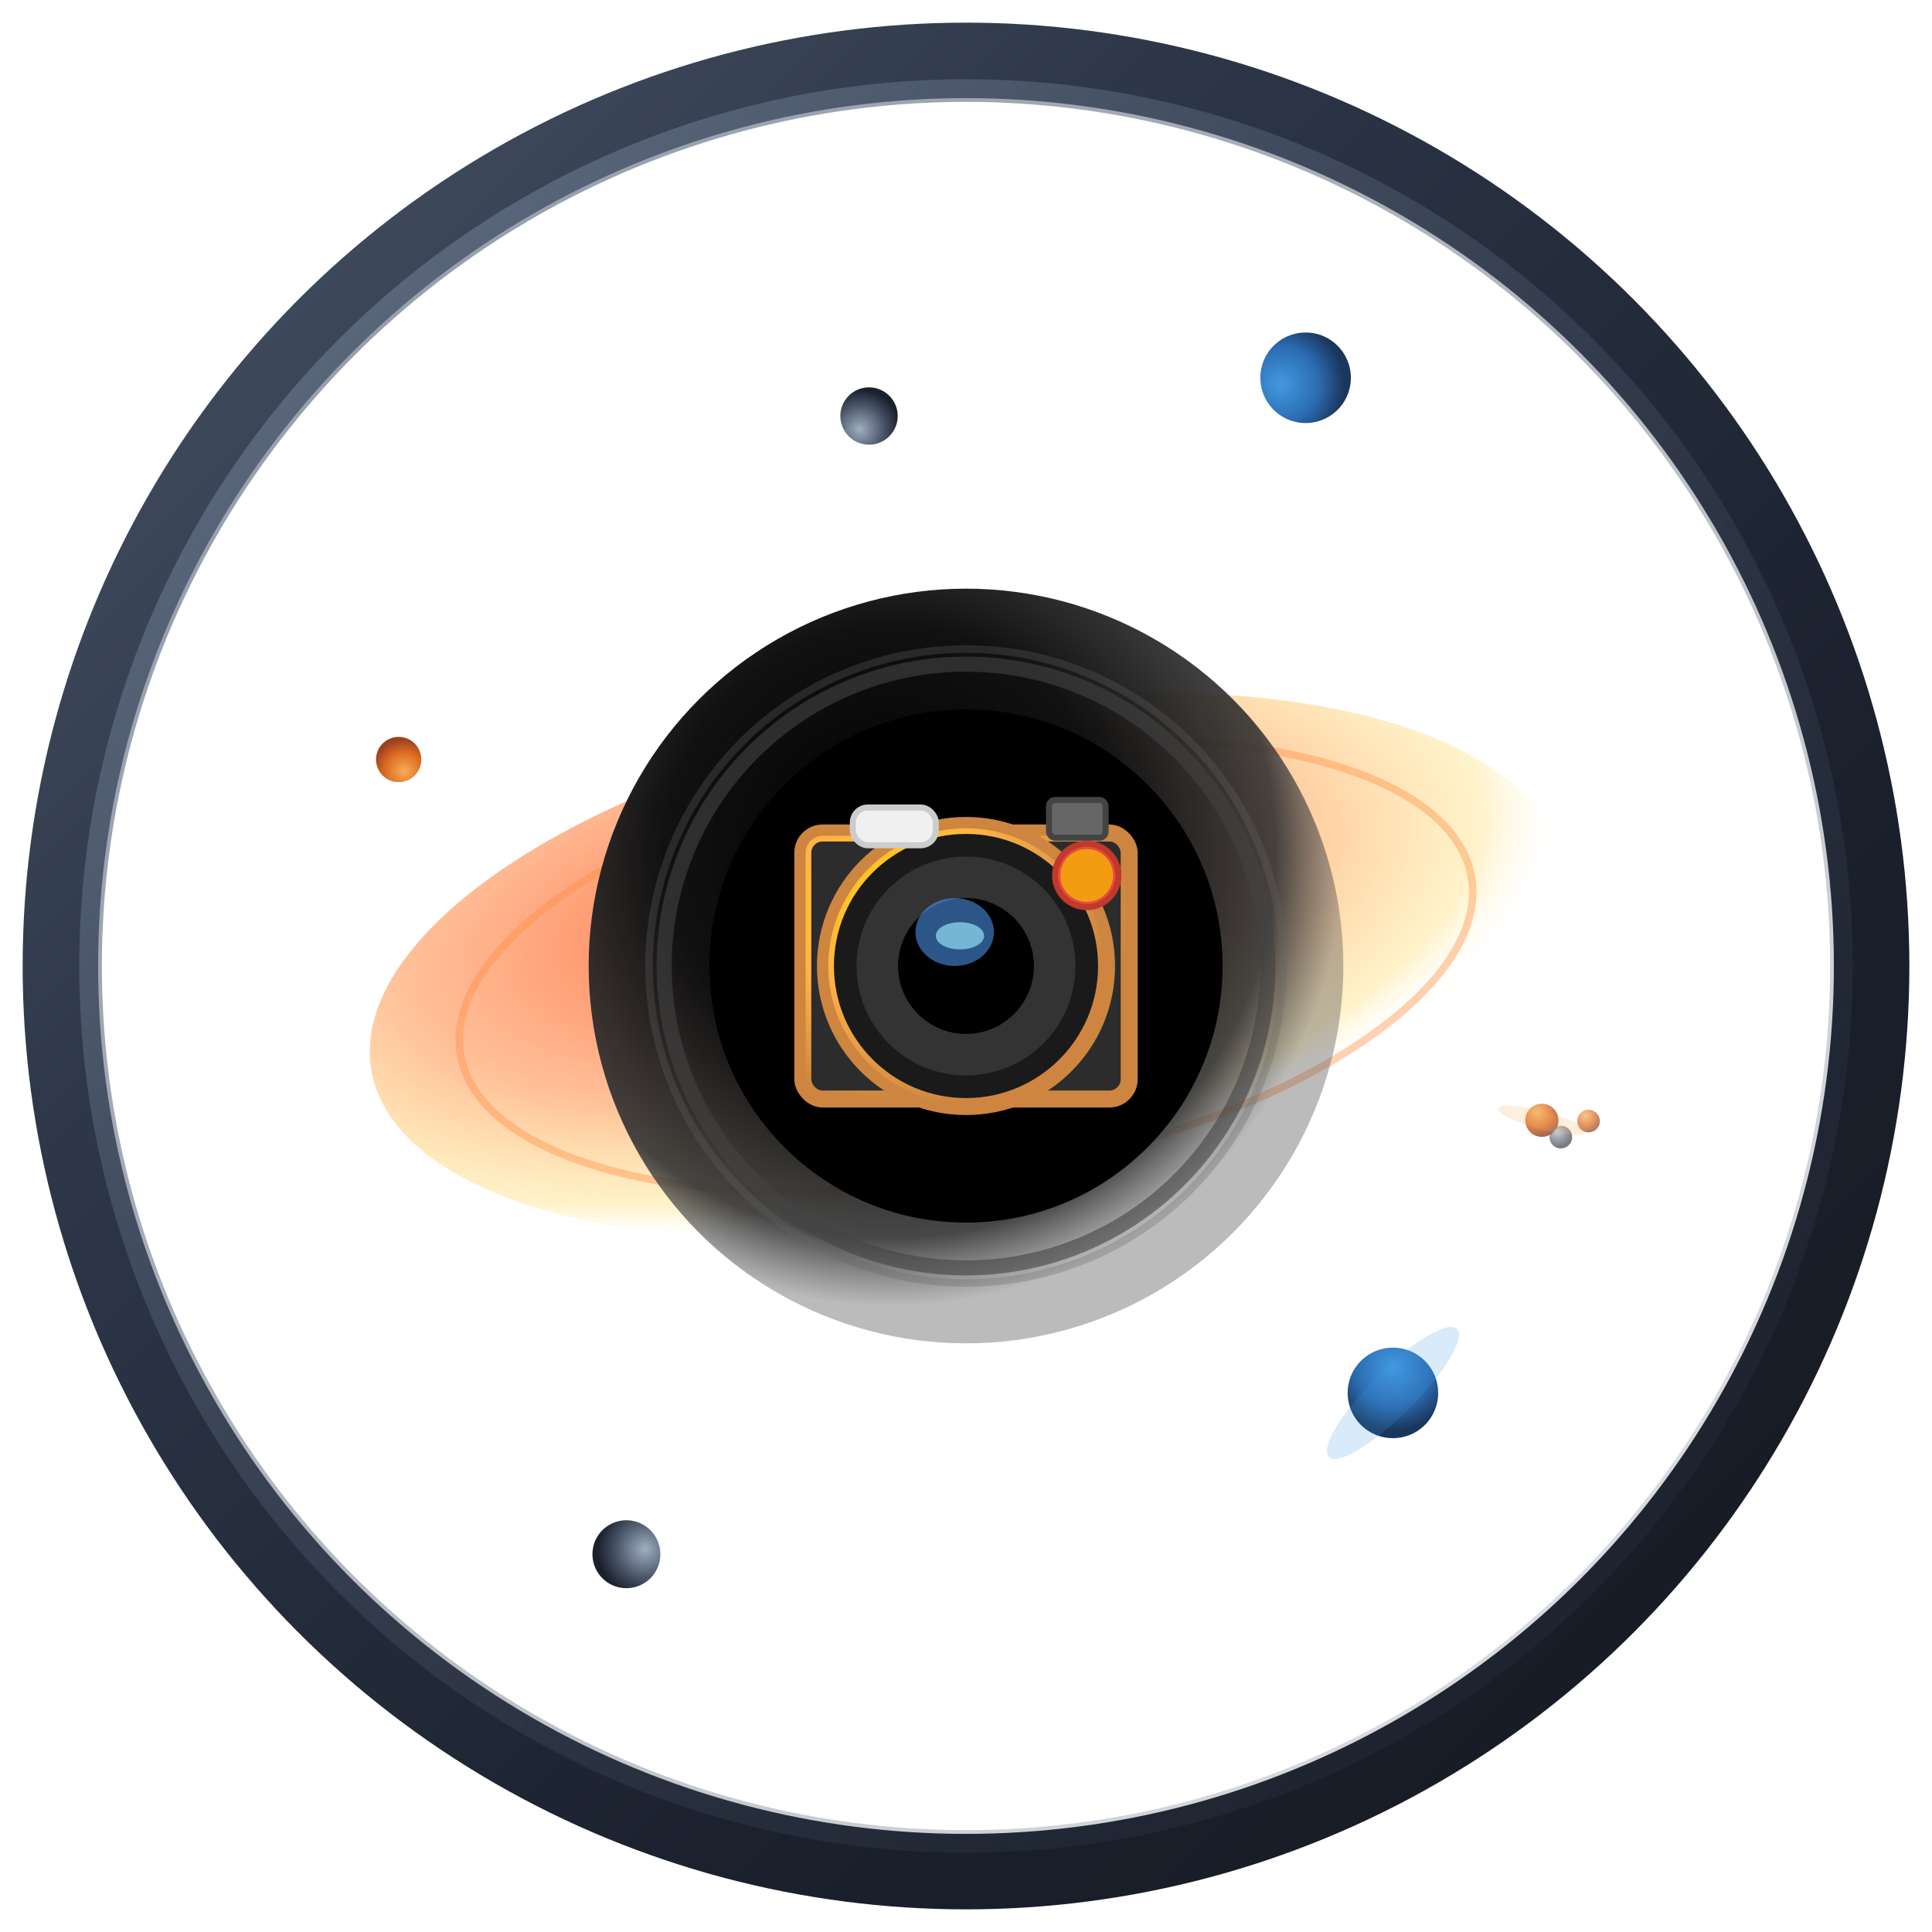<svg viewBox="0 0 256 256" xmlns="http://www.w3.org/2000/svg" style="background: transparent;">
  <!-- Gradient definitions -->
  <defs>
    <!-- 3D Black hole gradients -->
    <radialGradient id="blackHole3D" cx="40%" cy="35%" r="60%">
      <stop offset="0%" style="stop-color:#000000;stop-opacity:1" />
      <stop offset="50%" style="stop-color:#111111;stop-opacity:1" />
      <stop offset="85%" style="stop-color:#333333;stop-opacity:0.9" />
      <stop offset="100%" style="stop-color:#555555;stop-opacity:0.4" />
    </radialGradient>
    
    <!-- 3D Accretion disk -->
    <radialGradient id="accretionDisk3D" cx="40%" cy="35%" r="60%">
      <stop offset="0%" style="stop-color:#ff4500;stop-opacity:0" />
      <stop offset="30%" style="stop-color:#ff6b35;stop-opacity:0.8" />
      <stop offset="60%" style="stop-color:#ff8c42;stop-opacity:0.6" />
      <stop offset="90%" style="stop-color:#ffd23f;stop-opacity:0.3" />
      <stop offset="100%" style="stop-color:#ffffff;stop-opacity:0.1" />
    </radialGradient>
    
    <!-- 3D Rule gradient -->
    <linearGradient id="rule3D" x1="0%" y1="0%" x2="100%" y2="100%">
      <stop offset="0%" style="stop-color:#4a5568;stop-opacity:1" />
      <stop offset="30%" style="stop-color:#2d3748;stop-opacity:1" />
      <stop offset="70%" style="stop-color:#1a202c;stop-opacity:1" />
      <stop offset="100%" style="stop-color:#171923;stop-opacity:1" />
    </linearGradient>
    
    <!-- 3D highlight -->
    <linearGradient id="highlight3D" x1="0%" y1="0%" x2="100%" y2="100%">
      <stop offset="0%" style="stop-color:#718096;stop-opacity:0.8" />
      <stop offset="50%" style="stop-color:#4a5568;stop-opacity:0.4" />
      <stop offset="100%" style="stop-color:#2d3748;stop-opacity:0.1" />
    </linearGradient>
    
    <!-- Rotating objects gradient -->
    <radialGradient id="planet3D" cx="30%" cy="30%" r="70%">
      <stop offset="0%" style="stop-color:#4299e1;stop-opacity:1" />
      <stop offset="60%" style="stop-color:#2b6cb0;stop-opacity:1" />
      <stop offset="100%" style="stop-color:#1a365d;stop-opacity:1" />
    </radialGradient>
    
    <radialGradient id="asteroid3D" cx="30%" cy="30%" r="70%">
      <stop offset="0%" style="stop-color:#a0aec0;stop-opacity:1" />
      <stop offset="60%" style="stop-color:#4a5568;stop-opacity:1" />
      <stop offset="100%" style="stop-color:#1a202c;stop-opacity:1" />
    </radialGradient>
    
    <radialGradient id="debris3D" cx="30%" cy="30%" r="70%">
      <stop offset="0%" style="stop-color:#f6ad55;stop-opacity:1" />
      <stop offset="60%" style="stop-color:#dd6b20;stop-opacity:1" />
      <stop offset="100%" style="stop-color:#9c4221;stop-opacity:1" />
    </radialGradient>
    
    <!-- Compass gradients -->
    <radialGradient id="compass3D" cx="30%" cy="30%" r="70%">
      <stop offset="0%" style="stop-color:#ffd700;stop-opacity:1" />
      <stop offset="50%" style="stop-color:#ffb347;stop-opacity:1" />
      <stop offset="100%" style="stop-color:#cd853f;stop-opacity:1" />
    </radialGradient>
    
    <linearGradient id="compassNeedle" x1="0%" y1="0%" x2="100%" y2="100%">
      <stop offset="0%" style="stop-color:#ff6b6b;stop-opacity:1" />
      <stop offset="50%" style="stop-color:#ee5a52;stop-opacity:1" />
      <stop offset="100%" style="stop-color:#c44536;stop-opacity:1" />
    </linearGradient>
    
    <linearGradient id="compassNeedleS" x1="0%" y1="0%" x2="100%" y2="100%">
      <stop offset="0%" style="stop-color:#e8e8e8;stop-opacity:1" />
      <stop offset="50%" style="stop-color:#d0d0d0;stop-opacity:1" />
      <stop offset="100%" style="stop-color:#a8a8a8;stop-opacity:1" />
    </linearGradient>
    
    <filter id="shadow3D" x="-50%" y="-50%" width="200%" height="200%">
      <feDropShadow dx="4" dy="4" stdDeviation="3" flood-color="#000000" flood-opacity="0.3"/>
    </filter>
    
    <filter id="compassGlow" x="-50%" y="-50%" width="200%" height="200%">
      <feGaussianBlur stdDeviation="3" result="coloredBlur"/>
      <feMerge> 
        <feMergeNode in="coloredBlur"/>
        <feMergeNode in="SourceGraphic"/>
      </feMerge>
    </filter>
  </defs>
  
  <!-- 3D Accretion disk with perspective - agrandie -->
  <ellipse cx="128" cy="128" rx="80" ry="34" fill="url(#accretionDisk3D)" opacity="0.9" transform="rotate(-10 128 128)"/>
  <ellipse cx="128" cy="128" rx="68" ry="28" fill="none" stroke="#ff8c42" stroke-width="1" opacity="0.4" transform="rotate(-10 128 128)"/>
  
  <!-- 3D Black hole with lighting - agrandi -->
  <circle cx="128" cy="128" r="50" fill="url(#blackHole3D)" filter="url(#shadow3D)"/>
  <circle cx="128" cy="128" r="34" fill="#000000"/>
  
  <!-- Caméra au centre - agrandie -->
  <g transform="translate(128,128)" filter="url(#compassGlow)">
    <!-- Corps de la caméra -->
    <rect x="-22" y="-18" width="44" height="36" rx="3" fill="url(#compass3D)" stroke="#cd853f" stroke-width="1.5"/>
    <rect x="-20.5" y="-16.5" width="41" height="33" rx="1.5" fill="#2c2c2c"/>
    
    <!-- Objectif principal -->
    <circle cx="0" cy="0" r="19" fill="url(#compass3D)" stroke="#cd853f" stroke-width="1.5"/>
    <circle cx="0" cy="0" r="17.5" fill="#1a1a1a"/>
    <circle cx="0" cy="0" r="14.5" fill="#333333"/>
    <circle cx="0" cy="0" r="9" fill="#000000"/>
    
    <!-- Reflet sur l'objectif -->
    <ellipse cx="-1.5" cy="-4.5" rx="5.2" ry="4.5" fill="#4a90e2" opacity="0.6"/>
    <ellipse cx="-0.8" cy="-4.0" rx="3.2" ry="1.8" fill="#87ceeb" opacity="0.8"/>
    
    <!-- Flash -->
    <rect x="-15" y="-21" width="11" height="5" rx="2" fill="#f0f0f0" stroke="#ccc" stroke-width="0.8"/>
    
    <!-- Viseur -->
    <rect x="11" y="-22" width="7.5" height="5" rx="0.8" fill="#666666" stroke="#444" stroke-width="0.8"/>
    
    <!-- Bouton déclencheur -->
    <circle cx="16" cy="-12" r="4.2" fill="#e74c3c" stroke="#c0392b" stroke-width="0.8"/>
    <circle cx="16" cy="-12" r="3.5" fill="#f39c12"/>
  </g>
  
  <!-- 3D Event horizon with depth - agrandi -->
  <circle cx="128" cy="128" r="40" fill="none" stroke="#444444" stroke-width="2" opacity="0.6"/>
  <circle cx="128" cy="128" r="42" fill="none" stroke="#666666" stroke-width="1" opacity="0.3"/>
  
  <!-- Rotating objects around the black hole - agrandis -->
  <g transform="translate(128,128)">
    <!-- Planet 1 - position at 45 degrees -->
    <g transform="rotate(45)">
      <circle cx="80" cy="0" r="6" fill="url(#planet3D)" filter="url(#shadow3D)"/>
      <!-- Motion blur trail -->
      <ellipse cx="80" cy="0" rx="3" ry="12" fill="#4299e1" opacity="0.2"/>
    </g>
    
    <!-- Asteroid 1 - position at 120 degrees -->
    <g transform="rotate(120)">
      <circle cx="90" cy="0" r="4.5" fill="url(#asteroid3D)" filter="url(#shadow3D)"/>
    </g>
    
    <!-- Debris 1 - position at 200 degrees -->
    <g transform="rotate(200)">
      <circle cx="80" cy="0" r="3" fill="url(#debris3D)" filter="url(#shadow3D)"/>
    </g>
    
    <!-- Planet 2 - position at 300 degrees -->
    <g transform="rotate(300)">
      <circle cx="90" cy="0" r="6" fill="url(#planet3D)" filter="url(#shadow3D)" />
    </g>
    
    <!-- Small debris cluster - position at 15 degrees -->
    <g transform="rotate(15)">
      <circle cx="79" cy="0" r="2.2" fill="url(#debris3D)" opacity="0.8"/>
      <circle cx="82" cy="1.5" r="1.5" fill="url(#asteroid3D)" opacity="0.6"/>
      <circle cx="85" cy="-1.5" r="1.5" fill="url(#debris3D)" opacity="0.7"/>
      <!-- Motion blur trail -->
      <ellipse cx="79" cy="0" rx="6" ry="1.2" fill="#f6ad55" opacity="0.2"/>
    </g>
    
    <!-- Asteroid 2 - position at 260 degrees -->
    <g transform="rotate(260)">
      <circle cx="74" cy="0" r="3.8" fill="url(#asteroid3D)" filter="url(#shadow3D)"/>
    </g>
  </g>
  
  <!-- Règle circulaire agrandie pour occuper l'espace maximum -->
  <g transform="translate(128,128)">
    <!-- Main circular rule with 3D effect -->
    <circle cx="0" cy="0" r="120" fill="none" stroke="url(#rule3D)" stroke-width="10" filter="url(#shadow3D)"/>
    <circle cx="0" cy="0" r="116" fill="none" stroke="url(#highlight3D)" stroke-width="3"/>
    
    <!-- 3D Measurement marks with depth -->
    <g stroke="url(#rule3D)" stroke-width="5">
      <!-- Major marks every 30 degrees -->
      <line x1="0" y1="-120" x2="0" y2="-95" transform="rotate(0)"/>
      <line x1="0" y1="-120" x2="0" y2="-95" transform="rotate(30)"/>
      <line x1="0" y1="-120" x2="0" y2="-95" transform="rotate(60)"/>
      <line x1="0" y1="-120" x2="0" y2="-95" transform="rotate(90)"/>
      <line x1="0" y1="-120" x2="0" y2="-95" transform="rotate(120)"/>
      <line x1="0" y1="-120" x2="0" y2="-95" transform="rotate(150)"/>
      <line x1="0" y1="-120" x2="0" y2="-95" transform="rotate(180)"/>
      <line x1="0" y1="-120" x2="0" y2="-95" transform="rotate(210)"/>
      <line x1="0" y1="-120" x2="0" y2="-95" transform="rotate(240)"/>
      <line x1="0" y1="-120" x2="0" y2="-95" transform="rotate(270)"/>
      <line x1="0" y1="-120" x2="0" y2="-95" transform="rotate(300)"/>
      <line x1="0" y1="-120" x2="0" y2="-95" transform="rotate(330)"/>
    </g>
    
    <!-- 3D highlight marks -->
    <g stroke="url(#highlight3D)" stroke-width="2" opacity="0.8">
      <line x1="0" y1="-118" x2="0" y2="-97" transform="rotate(0)"/>
      <line x1="0" y1="-118" x2="0" y2="-97" transform="rotate(30)"/>
      <line x1="0" y1="-118" x2="0" y2="-97" transform="rotate(60)"/>
      <line x1="0" y1="-118" x2="0" y2="-97" transform="rotate(90)"/>
      <line x1="0" y1="-118" x2="0" y2="-97" transform="rotate(120)"/>
      <line x1="0" y1="-118" x2="0" y2="-97" transform="rotate(150)"/>
      <line x1="0" y1="-118" x2="0" y2="-97" transform="rotate(180)"/>
      <line x1="0" y1="-118" x2="0" y2="-97" transform="rotate(210)"/>
      <line x1="0" y1="-118" x2="0" y2="-97" transform="rotate(240)"/>
      <line x1="0" y1="-118" x2="0" y2="-97" transform="rotate(270)"/>
      <line x1="0" y1="-118" x2="0" y2="-97" transform="rotate(300)"/>
      <line x1="0" y1="-118" x2="0" y2="-97" transform="rotate(330)"/>
    </g>
    
    <!-- Minor marks with 3D effect -->
    <g stroke="url(#rule3D)" stroke-width="3" opacity="0.7">
      <line x1="0" y1="-120" x2="0" y2="-105" transform="rotate(15)"/>
      <line x1="0" y1="-120" x2="0" y2="-105" transform="rotate(45)"/>
      <line x1="0" y1="-120" x2="0" y2="-105" transform="rotate(75)"/>
      <line x1="0" y1="-120" x2="0" y2="-105" transform="rotate(105)"/>
      <line x1="0" y1="-120" x2="0" y2="-105" transform="rotate(135)"/>
      <line x1="0" y1="-120" x2="0" y2="-105" transform="rotate(165)"/>
      <line x1="0" y1="-120" x2="0" y2="-105" transform="rotate(195)"/>
      <line x1="0" y1="-120" x2="0" y2="-105" transform="rotate(225)"/>
      <line x1="0" y1="-120" x2="0" y2="-105" transform="rotate(255)"/>
      <line x1="0" y1="-120" x2="0" y2="-105" transform="rotate(285)"/>
      <line x1="0" y1="-120" x2="0" y2="-105" transform="rotate(315)"/>
      <line x1="0" y1="-120" x2="0" y2="-105" transform="rotate(345)"/>
    </g>
  </g>
  
  <!-- 3D Crosshair at center - agrandi -->
  <g stroke="url(#rule3D)" stroke-width="3" opacity="0.8" filter="url(#shadow3D)">
    <line x1="116" y1="128" x2="140" y2="128"/>
    <line x1="128" y1="116" x2="128" y2="140"/>
  </g>
  <g stroke="url(#highlight3D)" stroke-width="2" opacity="0.9">
    <line x1="116" y1="128" x2="140" y2="128"/>
    <line x1="128" y1="116" x2="128" y2="140"/>
  </g>
</svg>